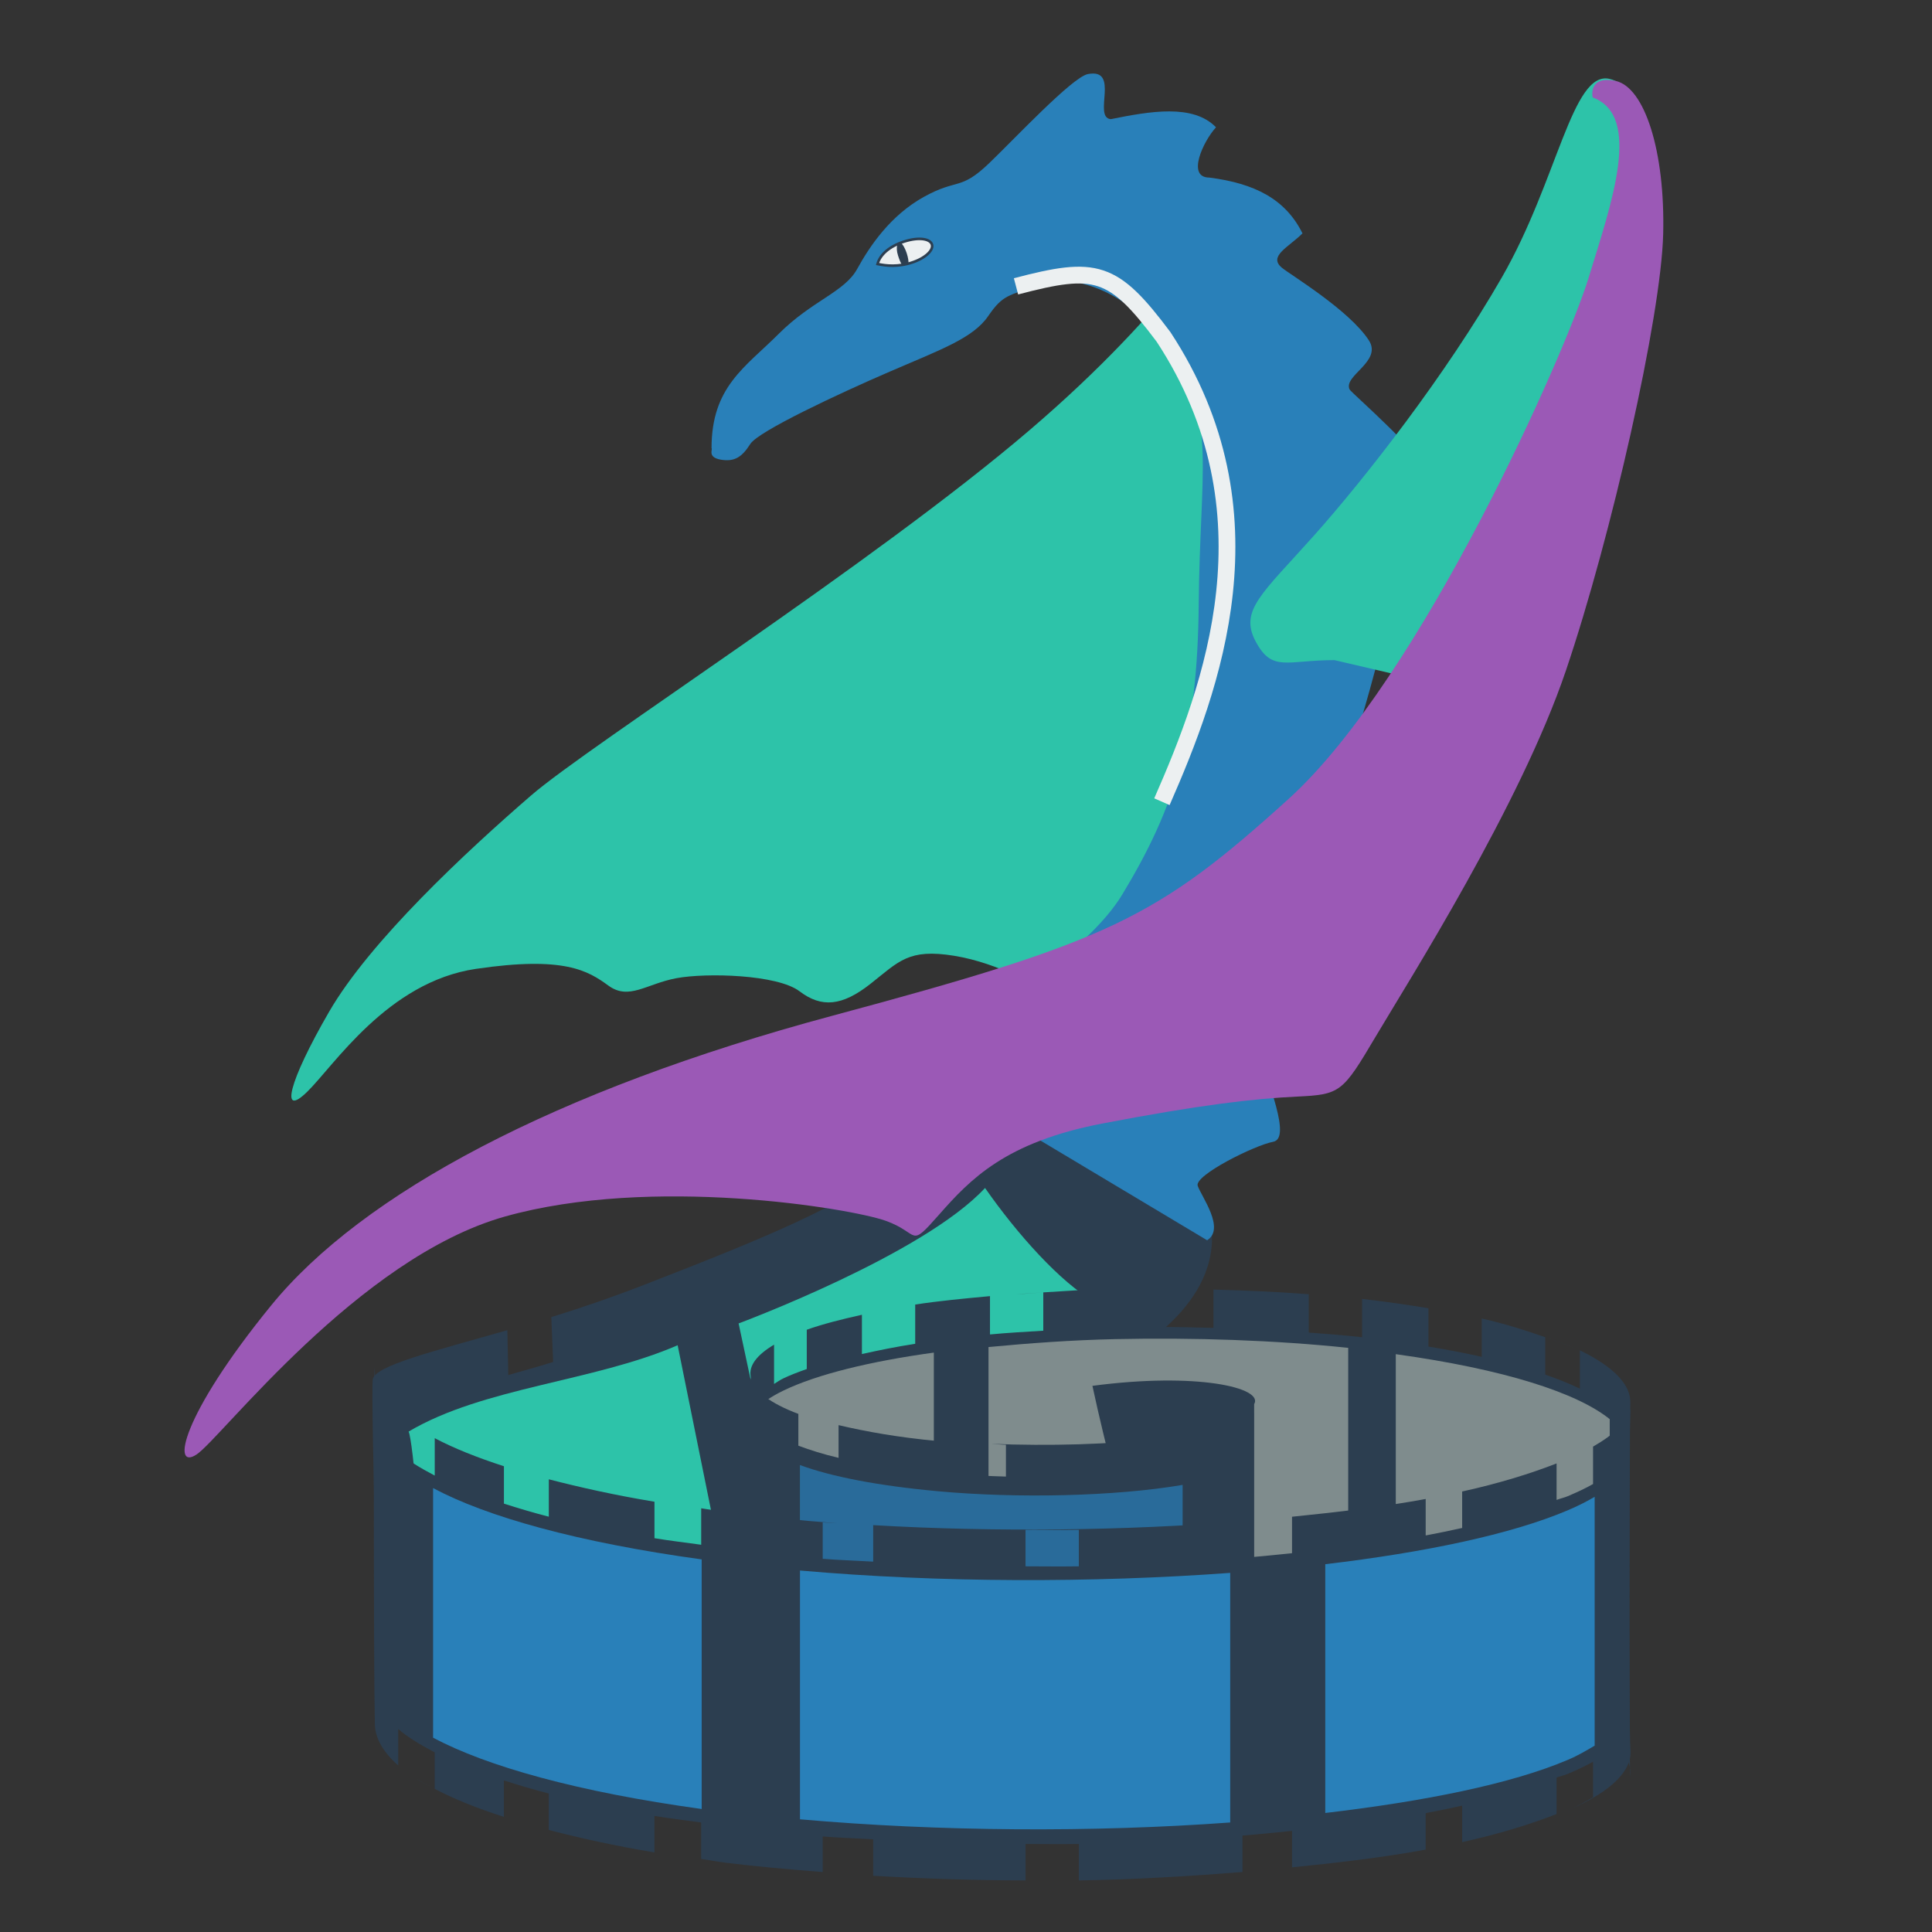 <?xml version="1.0" encoding="UTF-8" standalone="no"?>
<!-- Created with Inkscape (http://www.inkscape.org/) -->

<svg
   xmlns:dc="http://purl.org/dc/elements/1.1/"
   xmlns:cc="http://creativecommons.org/ns#"
   xmlns:rdf="http://www.w3.org/1999/02/22-rdf-syntax-ns#"
   xmlns:svg="http://www.w3.org/2000/svg"
   xmlns="http://www.w3.org/2000/svg"
   xmlns:sodipodi="http://sodipodi.sourceforge.net/DTD/sodipodi-0.dtd"
   xmlns:inkscape="http://www.inkscape.org/namespaces/inkscape"
   width="48"
   height="48"
   id="svg2160"
   sodipodi:version="0.32"
   inkscape:version="0.48.4 r9939"
   sodipodi:docname="dragonplayer.svg"
   inkscape:output_extension="org.inkscape.output.svgz.inkscape"
   inkscape:export-filename="/home/it-s/Media/Pictures/Images/Vector/Icons/dragon_player128.png"
   inkscape:export-xdpi="180"
   inkscape:export-ydpi="180"
   version="1.1">
  <rect width="100%" height="100%" fill="#333333" stroke="none"/>
  <defs
     id="defs27" />
  <sodipodi:namedview
     id="base"
     pagecolor="#ffffff"
     bordercolor="#666666"
     borderopacity="1.0"
     inkscape:pageopacity="0.0"
     inkscape:pageshadow="2"
     inkscape:zoom="8"
     inkscape:cx="31.60151"
     inkscape:cy="17"
     inkscape:current-layer="layer1"
     showgrid="false"
     inkscape:document-units="px"
     inkscape:grid-bbox="true"
     inkscape:window-width="715"
     inkscape:window-height="732"
     inkscape:window-x="1100"
     inkscape:window-y="58"
     showguides="true"
     inkscape:guide-bbox="true"
     borderlayer="true"
     inkscape:window-maximized="0" />
  <g
     id="layer1"
     inkscape:label="Layer 1"
     inkscape:groupmode="layer">
    <path
       style="fill:#2c3e50;fill-opacity:1;fill-rule:evenodd;stroke:none"
       d="m 22.012,29.076 c -1.182,0.9 -2.723,1.572 -6.039,2.857 -0.774,0.3 -1.542,0.564 -2.276,0.79 l 0.046,1.115 c -0.4,0.124 -0.746,0.219 -1.115,0.325 l -0.023,-1.115 c -1.864,0.535 -3.312,0.885 -3.345,1.231 -0.051,0.54 0.186,8.617 0.186,8.617 0.148,-1.97 5.874,-2.55 9.035,-3.229 0,0 5.534,-3.555 9.128,-5.861 l 0.074,0.03 c 0,0 2.43,-1.121 2.43,-3.084 0,-1.963 -5.047,-4.112 -5.047,-4.112 l -3.055,2.436 z"
       id="path4252"
       inkscape:connector-curvature="0" />
    <g
       id="g5650"
       transform="matrix(0.567,0,0,0.67,5.039,3.343)">
      <path
         sodipodi:nodetypes="csssssssssssscsc"
         id="path4158"
         d="m 44.475,17.589 c 1.868,-3.458 1.868,-7.124 1.798,-9.96 -0.069,-2.836 0.415,-5.603 -0.692,-5.049 -1.107,0.553 -2.934,3.734 -9.338,8.369 -6.848,4.957 -19.289,11.678 -21.857,13.557 -2.825,2.067 -7.055,5.395 -8.853,8.023 -1.798,2.628 -2.144,3.943 -0.968,2.974 1.176,-0.968 3.528,-4.081 7.401,-4.565 3.873,-0.484 4.911,0.069 5.81,0.623 0.899,0.553 1.66,-0.069 2.974,-0.277 1.314,-0.208 4.427,-0.138 5.395,0.484 0.968,0.623 1.868,0.553 3.113,-0.277 1.245,-0.83 1.66,-1.314 3.666,-1.038 2.006,0.277 3.666,1.176 3.666,1.176 0,0 4.98,-2.767 5.049,-3.804 0.069,-1.038 3.043,-10.029 2.836,-10.237 z"
         style="fill:#2dc3a9;fill-opacity:1;fill-rule:evenodd;stroke:none"
         inkscape:connector-curvature="0" />
    </g>
    <g
       id="g5656"
       transform="matrix(0.833,0,0,0.833,-3.98,-4.198)">
      <path
         style="fill:#2980b9;fill-opacity:1;fill-rule:evenodd;stroke:none"
         d="m 40.781,42.031 c 0.553,-0.346 -0.177,-1.314 -0.281,-1.625 -0.104,-0.311 1.697,-1.209 2.25,-1.312 0.553,-0.104 -0.157,-1.737 -0.469,-2.844 -0.237,-0.844 3.441,-9.112 4.188,-14.438 0.132,-0.944 1.593,-1.17 1.163,-2.299 C 47.305,18.658 45.081,16.759 45.031,16.656 44.831,16.242 46.016,15.824 45.604,15.189 45.017,14.286 43.255,13.228 43.011,13.025 42.596,12.679 43.21,12.415 43.625,12 c -0.507,-1.026 -1.431,-1.491 -2.776,-1.664 -0.692,0 -0.183,-1.085 0.197,-1.5 C 40.36,8.131 39.077,8.358 37.906,8.594 37.36,8.536 38.201,7.058 37.219,7.25 c -0.469,0.101 -2.181,1.93 -2.938,2.656 -0.865,0.83 -0.935,0.447 -1.938,1 -1.003,0.553 -1.62,1.465 -2,2.156 C 29.963,13.754 29,14 28,15 c -1,1 -2,1.573 -2,3.406 0.042,0.035 -0.134,0.275 0.281,0.344 0.415,0.069 0.633,-0.088 0.875,-0.469 0.242,-0.38 2.635,-1.499 4.156,-2.156 1.522,-0.657 2.488,-0.999 2.938,-1.656 0.45,-0.657 0.601,-0.592 1.5,-0.938 0.899,-0.346 2.686,0.06 4,2.031 1.314,1.971 0.816,3.526 0.781,7.469 -0.035,3.943 -0.69,6.059 -2.281,8.688 -1.076,1.779 -4.103,3.586 -6.44,4.945"
         id="path4254"
         sodipodi:nodetypes="csssssssscccccsssscssssssssc"
         inkscape:connector-curvature="0" />
      <path
         style="fill:none;stroke:#ecf0f1;stroke-width:0.5;stroke-linecap:butt;stroke-linejoin:miter;stroke-miterlimit:4;stroke-opacity:1"
         d="m 35.081,13.58 c 2.389,-0.629 2.892,-0.503 4.401,1.509 3.425,5.224 1.44,10.468 -0.049,13.862"
         id="path3305"
         sodipodi:nodetypes="ccc"
         inkscape:connector-curvature="0" />
      <g
         id="g3467"
         transform="matrix(0.868,0.07,-0.07,0.868,4.834,-0.718)">
        <path
           sodipodi:nodetypes="cszsc"
           id="path3416"
           d="m 31.153,13.193 c 0.056,-0.321 0.351,-0.637 0.85,-0.842 0.5,-0.205 0.887,-0.164 0.956,0.034 0.072,0.207 -0.249,0.535 -0.762,0.712 -0.51,0.176 -0.916,0.108 -1.044,0.096 z"
           style="fill:#ecf0f1;fill-opacity:1;fill-rule:evenodd;stroke:#2c3e50;stroke-width:0.089;stroke-linecap:butt;stroke-linejoin:miter;stroke-miterlimit:4;stroke-opacity:1;stroke-dasharray:none"
           inkscape:connector-curvature="0" />
        <path
           id="path3440"
           d="m 31.891,12.401 c -0.046,0.024 -0.079,0.06 -0.122,0.088 -0.009,0.094 -0.002,0.208 0.06,0.358 0.049,0.119 0.102,0.238 0.162,0.305 0.076,-0.022 0.135,-0.025 0.216,-0.054 0.002,-0.093 -0.031,-0.215 -0.087,-0.352 -0.066,-0.158 -0.154,-0.289 -0.229,-0.345 z"
           style="fill:#2c3e50;fill-opacity:1;stroke:none"
           inkscape:connector-curvature="0" />
      </g>
    </g>
    <path
       style="fill:#2dc3a9;fill-opacity:1;fill-rule:evenodd;stroke:none"
       d="m 18.351,32.88 c 0,0 4.58,-1.701 6.122,-3.365 0.795,1.14 1.879,2.356 2.729,2.832 -1.299,1.785 -7.777,5.561 -7.777,5.561 l -1.075,-5.029 z"
       id="path5173"
       sodipodi:nodetypes="ccccc"
       inkscape:connector-curvature="0" />
    <path
       style="fill:#2c3e50;fill-opacity:1;fill-rule:evenodd;stroke:none"
       d="m 27.708,32.016 c -0.604,0.013 -1.205,0.058 -1.788,0.093 l 0,0.952 c -0.453,0.028 -0.892,0.052 -1.324,0.093 l 0,-0.952 c -0.656,0.061 -1.272,0.119 -1.858,0.209 l 0,0.023 0,0.952 c -0.476,0.074 -0.909,0.162 -1.324,0.255 l 0,-0.976 c -0.502,0.112 -0.98,0.232 -1.37,0.372 l 0,0.976 c -0.213,0.076 -0.406,0.148 -0.581,0.232 -0.095,0.046 -0.153,0.092 -0.232,0.139 l 0,-0.976 c -0.428,0.255 -0.629,0.521 -0.581,0.79 0.054,0.301 0.049,8.465 0,8.966 0.064,-0.19 0.278,-0.377 0.581,-0.557 l 0,-0.929 c 0.074,-0.044 0.143,-0.096 0.232,-0.139 0.168,-0.081 0.376,-0.158 0.581,-0.232 l 0,0.929 c 0.39,-0.139 0.869,-0.26 1.37,-0.372 l 0,-0.952 c 0.413,-0.093 0.85,-0.182 1.324,-0.255 l 0,0.976 c 0.587,-0.091 1.201,-0.194 1.858,-0.255 l 0,-0.952 c 0.427,-0.04 0.876,-0.042 1.324,-0.07 l 0,0.906 c 0.894,-0.054 1.83,-0.067 2.764,-0.07 l 0,-0.929 c 0.486,2.12e-4 0.978,0.008 1.463,0.023 l 0,0.929 c 0.807,0.022 1.594,0.078 2.369,0.139 l 0,-0.929 c 0.453,0.037 0.891,0.067 1.324,0.116 l 0,0.929 c 0.587,0.067 1.137,0.148 1.649,0.232 l 0,-0.929 c 0.475,0.078 0.915,0.165 1.324,0.255 l 0,0.929 c 0.609,0.137 1.118,0.281 1.579,0.441 l 0,-0.929 c 0.317,0.109 0.614,0.207 0.859,0.325 l 0,0.929 c 0.833,0.403 1.266,0.873 1.254,1.324 -0.027,1.047 -0.027,-8.151 0,-9.198 0.012,-0.451 -0.422,-0.897 -1.254,-1.301 l 0,0.952 c -0.246,-0.119 -0.543,-0.238 -0.859,-0.348 l 0,-0.929 c -0.461,-0.16 -0.97,-0.328 -1.579,-0.465 l 0,0.952 c -0.41,-0.093 -0.847,-0.176 -1.324,-0.255 l 0,-0.952 c -0.512,-0.085 -1.062,-0.165 -1.649,-0.232 l 0,0.952 c -0.428,-0.049 -0.876,-0.081 -1.324,-0.116 l 0,-0.952 c -0.775,-0.061 -1.562,-0.094 -2.369,-0.116 l 0,0.952 c -0.487,-0.013 -0.975,-0.025 -1.463,-0.023 l 0,-0.952 c -0.325,8.17e-4 -0.653,-0.007 -0.976,0 z m 0.976,0 c 0.486,-0.001 0.978,0.01 1.463,0.023 -0.488,-0.013 -0.975,-0.024 -1.463,-0.023 z m 9.709,1.208 c 0.274,0.095 0.519,0.181 0.743,0.279 -0.218,-0.1 -0.473,-0.185 -0.743,-0.279 z M 25.92,32.109 c -0.23,0.014 -0.449,0.029 -0.674,0.046 0.226,-0.009 0.446,-0.033 0.674,-0.046 z"
       id="path3153"
       inkscape:connector-curvature="0" />
    <path
       style="fill:#7f8c8d;fill-opacity:1;fill-rule:evenodd;stroke:none"
       d="m 27.709,33.27 c -1.097,0.024 -2.143,0.102 -3.15,0.197 l 0,6.654 c 2.794,-0.264 6.085,-0.259 8.937,0.039 l 0,-6.673 c -1.825,-0.191 -3.839,-0.259 -5.787,-0.217 z m -4.508,0.335 c -1.568,0.215 -2.902,0.539 -3.74,0.945 -0.601,0.291 -0.883,0.61 -0.827,0.925 0.053,0.293 0.065,5.864 0.02,6.417 0.079,-0.237 0.356,-0.471 0.807,-0.689 0.838,-0.406 2.172,-0.711 3.74,-0.925 l 0,-6.673 z m 11.477,0.039 0,6.673 c 2.699,0.375 4.5,0.958 5.315,1.614 l 0,-6.673 c -0.815,-0.656 -2.616,-1.239 -5.315,-1.614 z"
       id="path3210"
       inkscape:connector-curvature="0" />
    <path
       id="path3169"
       style="fill:#2c3e50;fill-opacity:1;fill-rule:evenodd;stroke:none"
       d="m 28.488,43.301 c 1.539,0.01 2.435,0.299 2.671,0.614 l 0,-9.029 c 0.244,-0.411 -1.43,-0.798 -4.018,-0.455 0.672,3.144 1.71,5.934 1.346,8.871 z"
       sodipodi:nodetypes="ccccc"
       inkscape:connector-curvature="0" />
    <path
       style="fill:#2c3e50;fill-opacity:1;fill-rule:evenodd;stroke:none"
       d="m 18.627,34.246 c -0.143,0.452 -0.141,8.419 0.023,9.035 0.082,0.311 0.485,0.621 1.185,0.883 l 0,-0.813 c 0.283,0.107 0.618,0.188 0.999,0.279 l 0,0.813 c 0.673,0.159 1.489,0.305 2.462,0.395 0.12,0.011 0.248,0.014 0.372,0.023 l 0,-0.813 c 0.432,0.033 0.87,0.058 1.324,0.07 l 0,0.79 c 1.331,0.033 2.699,-0.017 3.832,-0.163 l 0,-0.79 c 0.472,-0.06 0.889,-0.141 1.254,-0.232 l 0,0.79 c 0.467,-0.116 0.853,-0.253 1.068,-0.418 1e-6,-3.03 0,-6.023 0,-9.012 -0.216,0.165 -0.602,0.302 -1.068,0.418 l 0,0.79 c -0.366,0.091 -0.782,0.172 -1.254,0.232 l 0,-0.79 c -1.239,0.16 -2.76,0.194 -4.204,0.139 0.125,0.005 0.244,0.02 0.372,0.023 l 0,0.79 c -0.454,-0.012 -0.892,-0.037 -1.324,-0.07 l 0,-0.79 c -0.123,-0.009 -0.251,-0.012 -0.372,-0.023 -0.974,-0.089 -1.789,-0.236 -2.462,-0.395 l 0,0.813 c -0.381,-0.089 -0.716,-0.197 -0.999,-0.302 l 0,-0.79 c -0.698,-0.262 -1.102,-0.572 -1.185,-0.883 -0.003,-0.01 -0.021,0.006 -0.023,0 z m 11.451,10.266 c -0.312,0.079 -0.679,0.152 -1.068,0.209 0.402,-0.057 0.749,-0.129 1.068,-0.209 z m -5.087,0.395 c -0.446,-0.01 -0.876,-0.016 -1.301,-0.046 0.425,0.032 0.854,0.035 1.301,0.046 z"
       id="path3161"
       inkscape:connector-curvature="0" />
    <path
       style="opacity:0.7;fill:#2980b9;fill-opacity:1;fill-rule:evenodd;stroke:none"
       d="m 19.874,36.4 0,6.496 c 0.781,0.287 1.926,0.532 3.425,0.669 1.99,0.183 4.407,0.127 6.083,-0.157 l 0,-6.516 c -1.675,0.285 -4.093,0.34 -6.083,0.157 -1.499,-0.138 -2.644,-0.363 -3.425,-0.65 z"
       id="path3220"
       inkscape:connector-curvature="0" />
    <path
       style="fill:#2dc3a9;fill-rule:evenodd;stroke:none"
       d="m 10.152,35.567 c 1.86,-1.102 4.594,-1.239 6.684,-2.145 l 1.019,5.038 c -5.041,0.551 -5.97,0.865 -7.483,1.917 0.166,-1.762 -0.118,-4.604 -0.22,-4.81 z"
       id="path5171"
       sodipodi:nodetypes="ccccc"
       inkscape:connector-curvature="0" />
    <path
       style="fill:#2c3e50;fill-opacity:1;fill-rule:evenodd;stroke:none"
       d="m 9.313,34.13 c -0.033,-1.374 -0.033,7.336 0,8.71 0.008,0.344 0.205,0.692 0.581,1.022 l 0,-0.906 c 0.228,0.201 0.546,0.39 0.906,0.581 l 0,0.906 c 0.463,0.245 1.041,0.478 1.719,0.697 l 0,-0.906 c 0.343,0.111 0.718,0.222 1.115,0.325 l 0,0.906 c 0.779,0.202 1.642,0.395 2.625,0.557 l 0,-0.906 c 0.367,0.061 0.766,0.108 1.161,0.163 l 0,0.906 c 0.206,0.028 0.39,0.066 0.604,0.093 0.781,0.097 1.588,0.167 2.416,0.232 l 0,-0.883 c 0.413,0.032 0.833,0.045 1.254,0.07 l 0,0.906 c 1.246,0.072 2.515,0.113 3.786,0.116 l 0,-0.906 c 0.441,9.82e-4 0.885,0.007 1.324,0 l 0,0.906 c 1.398,-0.022 2.75,-0.106 4.065,-0.209 l 0,-0.906 c 0.413,-0.032 0.832,-0.076 1.231,-0.116 l 0,0.906 c 1.191,-0.12 2.304,-0.253 3.321,-0.441 l 0,-0.906 c 0.312,-0.058 0.614,-0.122 0.906,-0.186 l 0,0.906 c 0.901,-0.198 1.685,-0.44 2.346,-0.697 l 0,-0.906 c 0.089,-0.035 0.194,-0.057 0.279,-0.093 0.233,-0.099 0.448,-0.198 0.627,-0.302 l 0,0.883 c -0.184,0.107 -0.387,0.223 -0.627,0.325 1.1,-0.467 1.603,-0.997 1.556,-1.51 -0.044,-0.485 -0.04,-8.081 0,-8.478 -0.07,0.33 -0.385,0.639 -0.929,0.952 l 0,0.929 c -0.183,0.105 -0.388,0.2 -0.627,0.302 -0.084,0.036 -0.189,0.058 -0.279,0.093 l 0,-0.906 c -0.662,0.257 -1.443,0.499 -2.346,0.697 l 0,0.906 c -0.292,0.064 -0.593,0.128 -0.906,0.186 l 0,-0.906 c -1.017,0.188 -2.131,0.321 -3.321,0.441 l 0,0.906 c -0.399,0.04 -0.818,0.084 -1.231,0.116 l 0,-0.906 c -2.917,0.229 -6.118,0.27 -9.175,0.093 l 0,0.906 c -0.421,-0.024 -0.841,-0.037 -1.254,-0.07 l 0,-0.906 c 0.122,0.01 0.248,0.016 0.372,0.023 -0.958,-0.069 -1.889,-0.167 -2.787,-0.279 -0.213,-0.027 -0.398,-0.064 -0.604,-0.093 l 0,0.906 c -0.395,-0.055 -0.794,-0.102 -1.161,-0.163 l 0,-0.906 c -0.983,-0.163 -1.846,-0.356 -2.625,-0.557 l 0,0.929 c -0.396,-0.102 -0.772,-0.215 -1.115,-0.325 l 0,-0.929 c -0.678,-0.219 -1.255,-0.452 -1.719,-0.697 l 0,0.929 c -0.361,-0.189 -0.677,-0.381 -0.906,-0.581 l 0,-0.929 C 9.517,34.821 9.321,34.473 9.313,34.13 z m 1.487,10.313 c -0.164,-0.087 -0.323,-0.168 -0.465,-0.255 0.138,0.09 0.299,0.168 0.465,0.255 z m 14.679,-6.434 c 0.441,9.83e-4 0.885,0.007 1.324,0 l 0,0.906 c -0.438,0.007 -0.883,9.82e-4 -1.324,0 l 0,-0.906 z"
       id="path3141"
       inkscape:connector-curvature="0" />
    <path
       id="path5396"
       d="m 10.76,36.971 0,6.201 c 1.33,0.71 3.587,1.347 6.673,1.772 l 0,-6.201 c -3.087,-0.425 -5.343,-1.061 -6.673,-1.772 z m 28.859,0.217 c -0.195,0.115 -0.409,0.224 -0.669,0.335 -1.408,0.598 -3.547,1.046 -6.024,1.339 l 0,6.181 c 2.477,-0.292 4.616,-0.721 6.024,-1.319 0.26,-0.11 0.475,-0.239 0.669,-0.354 l 0,-6.181 z m -19.744,1.831 0,6.181 c 3.457,0.305 7.265,0.329 10.689,0.079 l 0,-6.201 c -3.424,0.25 -7.232,0.246 -10.689,-0.059 z"
       style="fill:#2980b9;fill-opacity:1;fill-rule:evenodd;stroke:none"
       inkscape:connector-curvature="0" />
    <g
       id="g5661"
       transform="matrix(0.743,0,0,0.743,0.208,0.66)">
      <path
         style="fill:#2dc3a9;fill-opacity:1;fill-rule:evenodd;stroke:none"
         d="m 44.336,21.185 c -1.591,0 -2.075,0.415 -2.628,-0.623 -0.553,-1.038 0.208,-1.591 1.937,-3.528 1.729,-1.937 4.427,-5.395 6.294,-8.646 1.868,-3.251 2.352,-6.917 3.597,-6.64 1.245,0.277 1.937,3.113 1.591,6.225 -0.346,3.113 -8.715,13.695 -8.715,13.695 l -2.075,-0.484 z"
         id="path5641"
         inkscape:connector-curvature="0" />
      <path
         sodipodi:nodetypes="cssssssssssssssc"
         id="path4138"
         d="m 52.982,2.372 c 1.66,0.623 0.623,3.528 -0.138,6.018 -0.761,2.49 -5.603,13.419 -10.029,17.43 -4.427,4.012 -6.018,4.773 -15.286,7.263 -9.268,2.49 -15.701,5.948 -18.744,9.683 -3.043,3.735 -3.32,5.533 -2.49,4.98 0.83,-0.553 5.395,-6.571 10.306,-7.954 4.911,-1.383 11.551,-0.277 12.727,0.138 1.176,0.415 0.761,0.968 1.798,-0.208 1.038,-1.176 2.213,-2.421 5.464,-3.043 3.251,-0.623 5.049,-0.83 6.502,-0.899 1.453,-0.069 1.522,-0.138 2.628,-2.006 1.107,-1.868 4.842,-7.747 6.363,-12.243 C 53.605,17.035 55.265,9.703 55.334,6.937 55.403,4.17 54.712,2.026 53.743,1.818 52.775,1.611 52.982,2.441 52.982,2.372 z"
         style="fill:#9b59b6;fill-rule:evenodd;stroke:none"
         inkscape:connector-curvature="0" />
    </g>
  </g>
</svg>
